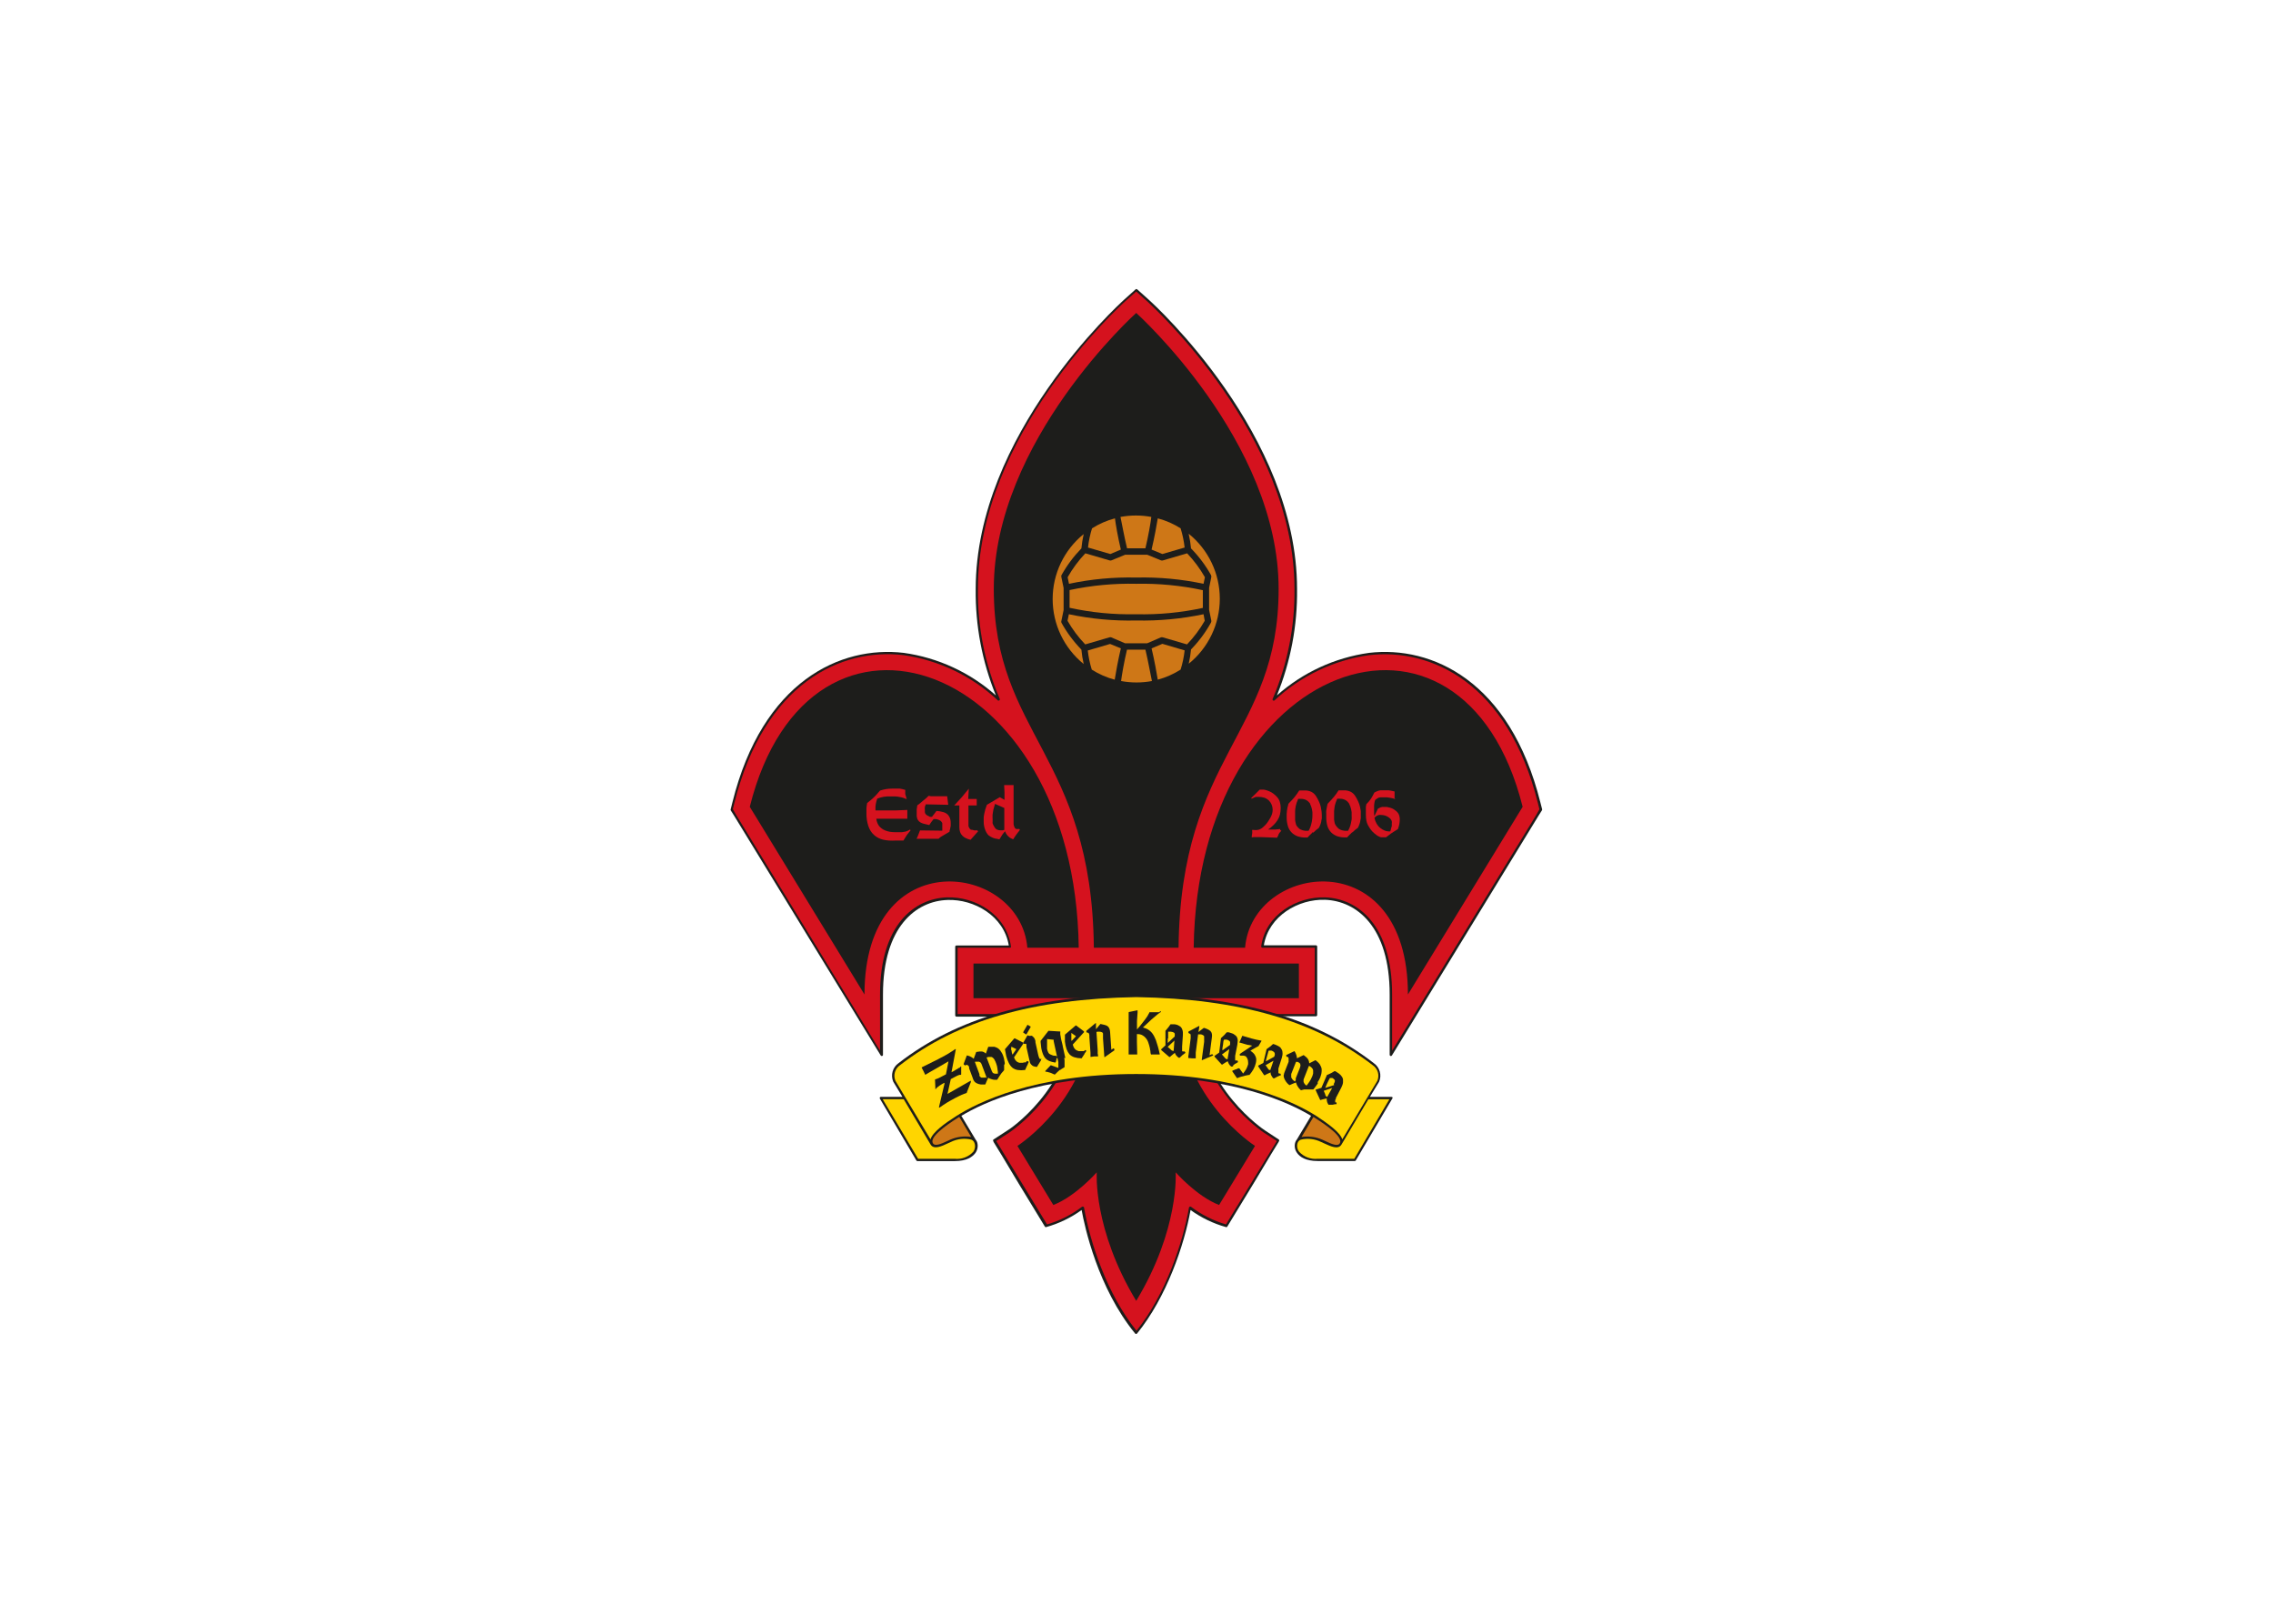 <svg clip-rule="evenodd" fill-rule="evenodd" stroke-linejoin="round" stroke-miterlimit="2" viewBox="0 0 560 400" xmlns="http://www.w3.org/2000/svg"><g transform="matrix(.956 0 0 .956 159.103 -152.446)"><path d="m230.998 368.004-.457-1.781c-7.839-31.313-27.964-40.432-44.146-38.529-8.822 1.232-17.086 5.046-23.747 10.96 3.541-8.695 5.306-18.012 5.19-27.401 0-39.792-36.702-73.191-38.254-74.592l-2.938-2.633c-.121-.108-.306-.108-.427 0l-2.923 2.633c-1.522 1.416-38.27 34.815-38.27 74.592-.115 9.389 1.65 18.706 5.191 27.401-6.659-5.917-14.924-9.731-23.747-10.96-16.228-1.903-36.368 7.216-44.147 38.529l-.441 1.781c-.038.082-.038.177 0 .259l.959 1.522 37.707 61.653c.074.116.216.171.35.137.138-.036.233-.163.228-.305v-15.542c0-17.552 8.601-24.113 16.639-24.357 6.835-.244 14.523 4.08 15.786 11.722h-13.487c-.176 0-.32.144-.32.319v17.704c.008.173.147.312.32.32h30.293c-.913 18.648-16.973 29.304-17.126 29.304l-3.592 2.329c-.259.152-.122.366 0 .67l.426.7 1.522 2.482 4.567 7.611 6.683 10.976c.062.131.212.196.35.152 3.28-.917 6.372-2.407 9.134-4.4.761 4.202 4.171 20.095 13.792 31.831.063.067.151.105.243.105s.181-.038.244-.105c7.611-9.346 12.178-22.834 13.792-31.831 2.761 1.993 5.854 3.483 9.133 4.4.138.044.289-.021.351-.152l6.682-10.976 4.567-7.611 1.523-2.482.426-.7c.167-.304.304-.518 0-.685l-3.517-2.314c-.167-.106-16.227-10.732-17.141-29.395h30.294c.172-.008.312-.148.319-.32v-17.658c0-.176-.144-.32-.319-.32h-13.427c1.264-7.611 8.951-11.965 15.786-11.722 8.038.29 16.639 6.851 16.639 24.357v15.588c.001.14.094.264.228.305.134.034.276-.021.35-.137l37.707-61.653.959-1.522c.046-.078.062-.17.046-.259z" fill="#1d1d1b" fill-rule="nonzero"/><path d="m229.461 369.496-37.129 60.708v-14.476c0-18.009-8.905-24.738-17.247-25.027-7.216-.259-15.36 4.384-16.487 12.62-.016.089.012.18.076.244.059.065.141.103.229.106h13.502v17.095h-30.324c-.084.001-.166.033-.228.092-.023.074-.023.154 0 .228.746 19.196 17.263 30.126 17.43 30.233l3.334 2.161c-1.37 2.238-11.859 19.455-13.092 21.495-3.267-.959-6.331-2.507-9.042-4.567-.094-.054-.21-.054-.304 0-.106.038-.182.132-.198.244-1.523 8.798-5.937 22.301-13.518 31.724-7.612-9.408-12.011-22.926-13.518-31.724-.016-.112-.092-.206-.198-.244-.095-.051-.21-.051-.304 0-2.706 2.068-5.772 3.616-9.043 4.567-1.233-2.04-11.721-19.257-13.091-21.495l3.333-2.161c.168-.107 16.746-11.037 17.446-30.233 0-.175-.145-.32-.32-.32h-30.4v-17.095h13.503c.088-.001.171-.04.228-.106.038-.077.038-.167 0-.244-1.126-8.236-9.271-12.879-16.486-12.62-8.342.289-17.248 7.018-17.248 25.027v14.476l-37.052-60.708-.883-1.522.411-1.645c7.733-30.932 27.553-39.944 43.522-38.057 9.121 1.297 17.627 5.369 24.357 11.661.113.097.282.097.395 0 .117-.081.161-.234.107-.365-3.843-8.976-5.762-18.658-5.632-28.421 0-39.58 36.534-72.75 38.057-74.135l2.74-2.436 2.725 2.451c1.522 1.385 38.057 34.616 38.057 74.135.121 9.762-1.798 19.443-5.633 28.421-.06.131-.015.288.107.365.111.089.27.089.38 0 6.73-6.293 15.235-10.365 24.357-11.66 15.953-1.873 35.774 7.139 43.507 38.057l.411 1.644z" fill="#d5121e" fill-rule="nonzero"/><path d="m137.667 419.731h-22.545c0 22.621-19.348 35.013-19.348 35.013l9.255 15.223c5.754-2.223 11.189-8.419 11.189-8.419s-1.005 14.614 10.169 33.125c11.189-18.511 10.169-33.125 10.169-33.125s5.434 6.196 11.188 8.419l9.256-15.223s-19.333-12.392-19.333-35.013z" fill="#1d1d1b" fill-rule="nonzero"/><path d="m84.448 407.751h83.863v8.936h-83.863z" fill="#1d1d1b"/><g fill-rule="nonzero"><path d="m26.799 367.365 29.563 48.363c0-39.58 40.127-33.902 41.969-12.057h13.244c-.99-74.333-69.401-97.822-84.776-36.306z" fill="#1d1d1b"/><path d="m141.199 403.671h13.243c1.842-21.845 41.97-27.523 41.97 12.057l29.562-48.363c-15.375-61.516-83.786-38.027-84.775 36.306z" fill="#1d1d1b"/><path d="m126.387 240.102s-36.703 32.957-36.703 71.106c0 37.722 25.255 42.624 25.788 92.463h21.829c.533-49.824 25.788-54.802 25.788-92.463 0-38.149-36.702-71.106-36.702-71.106z" fill="#1d1d1b"/><path d="m192.454 442.261c-.051-.095-.151-.154-.259-.152h-5.587l2.375-3.897c.738-1.715.162-3.73-1.37-4.796-14.934-11.599-34.388-17.232-61.226-17.688-26.838.471-46.293 6.089-61.227 17.673-1.537 1.062-2.12 3.078-1.385 4.795l2.36 3.898h-5.541c-.113-.004-.218.054-.274.152-.047.096-.047.208 0 .304l9.423 15.954c.051.095.151.153.258.152h9.606c3.182 0 4.567-1.111 5.313-2.055.595-.81.77-1.857.472-2.816-.097-.255-.236-.492-.411-.701l-3.654-6.089c5.663-3.425 20.003-10.138 45.06-10.138s39.381 6.713 45.059 10.138l-3.653 6.089c-.173.203-.307.435-.396.685-.32.958-.143 2.015.472 2.817.655.943 2.116 2.055 5.297 2.055h9.545c.108.001.208-.058.259-.153l9.423-15.953c.069-.073.092-.179.061-.274z" fill="#1d1d1b"/><path d="m83.854 452.43c-1.81-.282-3.663-.044-5.343.685-.274.106-.609.274-.974.441-1.264.594-3.045 1.401-3.532.518-.99-1.522 3.212-4.567 6.47-6.607l.319-.198z" fill="#ce7717"/><path d="m172.055 447.284.32.198c3.258 2.071 7.459 5.024 6.47 6.607-.548.883-2.269.076-3.517-.502-.365-.183-.715-.35-.989-.457-1.68-.73-3.534-.968-5.344-.685z" fill="#ce7717"/><path d="m84.402 456.251c-1.218 1.331-3.001 2.004-4.795 1.811h-9.423l-9.134-15.344h5.42l6.941 11.691c.838 1.355 2.847.411 4.308-.274l.944-.426c1.628-.805 3.488-1.01 5.252-.579.376.163.664.479.792.868.271.755.157 1.597-.305 2.253z" fill="#ffd500"/><path d="m126.387 436.217c-26.549 0-41.102 7.505-46.232 10.748-3.136 1.994-6.196 4.201-6.789 6.089l-9.028-15.071c-.633-1.461-.123-3.183 1.203-4.064 14.827-11.493 34.16-17.065 60.891-17.522 26.686.457 46.019 6.09 60.892 17.537 1.324.876 1.833 2.592 1.202 4.049l-9.027 15.071c-.578-1.827-3.653-4.034-6.789-6.089-5.146-3.243-19.775-10.748-46.323-10.748z" fill="#ffd500"/><path d="m182.589 458.062h-9.423c-1.793.188-3.573-.484-4.795-1.811-.493-.64-.641-1.483-.396-2.253.064-.185.162-.355.29-.503.145-.145.315-.264.502-.35 1.764-.429 3.624-.225 5.252.579l.944.426c1.522.685 3.455 1.629 4.308.274l6.941-11.691h5.42z" fill="#ffd500"/><path d="m83.763 437.953-.426.213-5.344 3.045-.243.137.852-3.821 1.264-.67.365-.183.32-.137.319-.106h.305c.054-.02.094-.066.106-.122v-1.051c-.006-.035-.006-.071 0-.106v-.091c-.001-.026-.001-.051 0-.077v-.197c.012-.117.012-.234 0-.351.034-.039.034-.097 0-.137-.044-.035-.107-.035-.152 0l-.106.137-.107.122-.106.076h-.122l-.503.35h-.076l-.411.274-.441.259-.472.244 1.096-5.831c.025-.036.025-.085 0-.121-.039-.033-.098-.033-.137 0l-.868.578-.182.107-.685.441-.959.548-1.097.579-.578.319-4.262 2.116c-.017.034-.017.073 0 .107l.472.898.411.883h.121l.305-.213 2.801-1.599 2.603-1.522.183-.091-.655 3.334-1.218.639-.411.213-.35.168-.35.137-.381.121c-.056.017-.097.065-.106.122l.091 2.207c-.046.052-.046.131 0 .183h.152v-.076l.107-.122.198-.198.274-.228.365-.259.472-.304.518-.305.258-.122v.274l-1.309 5.542-.091.426c-.028.041-.028.096 0 .137.046.031.106.031.152 0 .35-.259.685-.487.99-.685l.928-.594.974-.563 1.173-.639.73-.366.761-.365.746-.305c.224-.092.453-.174.685-.243.006-.025.006-.051 0-.076l1.051-2.695c.022-.048.022-.104 0-.152.032-.026.051-.065.051-.107 0-.041-.019-.08-.051-.106z" fill="#1d1d1b"/><path d="m92.516 433.599c0-.264-.031-.507-.091-.731-.028-.225-.068-.449-.122-.669-.055-.217-.121-.43-.198-.64-.082-.253-.19-.498-.32-.73-.114-.219-.246-.428-.396-.625-.142-.185-.306-.354-.487-.502-.164-.135-.349-.243-.548-.32-.167-.074-.34-.135-.517-.182-.162-.014-.325-.014-.487 0h-1.02c-.048.013-.086.047-.107.091l-.578 1.659c-.137-.106-.274-.228-.396-.304-.182-.102-.376-.179-.579-.228-.212-.018-.426-.018-.639 0-.256.016-.511.051-.761.106-.034-.016-.073-.016-.107 0l-.654 1.766c-.206-.181-.431-.339-.67-.472-.299-.171-.622-.294-.959-.365-.046-.031-.106-.031-.152 0l-.792 2.116c-.044.046-.044.12 0 .167l.305.259c.043.022.093.022.137 0l.167-.122c.08-.022.164-.022.244 0 .078.008.153.04.213.092.068.058.13.124.182.197.059.056.106.123.137.198v.092c-.005.035-.005.071 0 .106v.183l.975 2.603c0 .167.121.304.167.411.045.123.112.236.198.335.07.114.164.213.274.289.125.091.258.173.396.244.156.076.319.138.487.182l.517.107c.173.015.346.015.518 0h.578c.054 0 .099-.039.107-.091.107-.274.228-.579.365-.899.137-.319.229-.502.366-.761.13.093.267.174.411.244.182.077.37.138.563.183.182.06.372.096.563.106.218.024.437.024.655 0 .037.022.084.022.122 0 0-.122.137-.243.213-.35l.213-.381.243-.35.229-.35.198-.274.243-.274.229-.259c.073-.08.139-.167.197-.258.009-.03.009-.062 0-.092v-1.218m-4.566 3.152c-.117.05-.24.086-.366.106-.157.016-.315.016-.472 0-.141.014-.284.014-.426 0-.095-.027-.183-.074-.259-.137l-.167-.183c-.044-.044-.08-.095-.107-.152.007-.061.007-.122 0-.182.005-.077.005-.153 0-.229l-1.172-3.151.122-.076h.685c.08-.015.163-.015.244 0 .098.021.192.063.274.122.107.061.197.151.258.258.088.131.155.275.198.427l1.02 2.694c.019.078.044.155.076.229.024.068.055.135.092.197l.091.198v.076l-.091.092m.532-5.511h.396c.122-.015.244-.015.366 0 .111.029.214.081.304.152.102.068.195.15.274.244.09.11.172.227.244.35 0 .107.121.244.197.411.077.167.153.381.214.548.079.204.145.412.198.624.059.22.1.444.121.67 0 .289.076.502.107.715.03.214 0 .411 0 .594h-.396c-.142.015-.284.015-.426 0l-.35-.137c-.107 0-.137-.076-.153-.106-.037-.047-.067-.098-.091-.153-.047-.067-.088-.138-.122-.213l-1.385-3.592h.137z" fill="#1d1d1b"/><path d="m98.255 432.884c-.034-.017-.073-.017-.107 0-.026.075-.062.147-.106.213l-.122.122h-.365c-.142.055-.291.091-.442.106h-.852c-.134-.031-.263-.082-.381-.152-.12-.048-.229-.12-.32-.213-.1-.071-.188-.158-.258-.259l-.229-.365c0-.137-.121-.259-.182-.396l2.42-3.577c.015-.04.015-.083 0-.122.007-.025.007-.051 0-.076l-2.192-1.127c-.046-.031-.106-.031-.152 0l-2.39 2.771c-.007.04-.007.081 0 .121l.304 1.645c.163.643.398 1.266.701 1.857.232.459.552.868.943 1.202.392.286.846.474 1.325.548.595.092 1.201.092 1.796 0 .034.017.073.017.107 0l.456-1.004c.037-.058.067-.119.092-.183l.137-.244v-.121c.041-.058.076-.119.106-.183l.107-.244c.044-.046.044-.12 0-.167l-.274-.137m-3.958-1.857c-.05-.16-.09-.323-.122-.487 0-.168 0-.335-.107-.548-.106-.214 0-.366 0-.533v-.305l1.31.64-.975 1.4z" fill="#1d1d1b"/><path d="m97.92 425.988c.028.016.063.016.091 0h.092l1.05-1.827c.046-.052.046-.131 0-.183l-.7-.411c-.034-.016-.073-.016-.107 0l-1.05 1.797c-.046.051-.046.131 0 .182z" fill="#1d1d1b"/><path d="m102.03 432.336c-.033-.019-.073-.019-.106 0-.029-.014-.063-.014-.092 0-.078.03-.165.03-.243 0-.074-.035-.133-.094-.168-.168 0-.106-.091-.213-.137-.35-.059-.153-.105-.311-.137-.472l-.73-3.303v-.274c0-.183-.092-.32-.122-.442-.031-.121-.107-.258-.152-.335-.063-.092-.134-.179-.214-.258l-.274-.259-.197-.122-.472.031h-.213l-.259-.107c-.049-.038-.119-.038-.168 0l-1.035 1.827c-.044.046-.044.12 0 .167l.168.168c.051.029.115.029.167 0 .029-.014.062-.014.091 0h.29c.006.025.006.051 0 .076.031.03.057.066.076.106v.655l.715 3.181.092.381c.024.14.06.277.106.411.024.096.059.188.107.274.051.092.118.174.198.244.089.098.185.19.289.274.136.101.291.173.456.213.203.066.412.107.625.122.038.019.083.019.121 0l1.02-1.66c.044-.046.044-.121 0-.167z" fill="#1d1d1b"/><path d="m108.119 432.092-.563-2.573c-.023-.159-.059-.317-.106-.471v-.107l-.168-.7c-.076-.274-.137-.548-.213-.838-.046-.185-.082-.373-.107-.563 0-.243-.091-.487-.137-.761-.045-.274 0-.487 0-.7s0-.122-.121-.122l-2.832-.167c-.033-.019-.073-.019-.106 0l-2.01 2.587v.366l.168 1.522c.088.521.231 1.031.426 1.522.144.394.355.76.624 1.081.278.296.615.53.989.685.489.2 1 .338 1.523.411.056.002.109-.027.137-.076 0 0 0-.152.106-.213v-.213c.04-.061.071-.128.092-.198.004-.04.004-.081 0-.122v-.122c.04-.064.086-.125.137-.182l.106-.168.259 1.172v.883c.009.132.009.264 0 .396v.229l-1.857-.67c-.041-.028-.096-.028-.137 0l-1.37 1.446c-.022.038-.022.084 0 .122.013.043.047.078.091.091h.274l.411.107.381.106.289.091.898.396c.04.033.098.033.137 0l.32-.304.319-.32.153-.137.167-.152.32-.274h.106l.183-.122.122-.091.152-.092.35-.213.289-.182c.005-.031.005-.061 0-.092.014-.202.014-.406 0-.609.016-.182.016-.365 0-.548.014-.177.014-.355 0-.532-.02-.205-.05-.408-.091-.609m-2.207-.564h-.503l-.365-.121c-.188-.063-.371-.14-.548-.229-.208-.088-.377-.251-.472-.456-.161-.305-.269-.634-.32-.975v-.076c.004-.066.004-.132 0-.198v-2.237l1.705.182v.381l.792 3.623c.032.105.058.211.076.32z" fill="#1d1d1b"/><path d="m113.356 430.067c-.034-.014-.073-.014-.107 0h-.091c-.031.071-.078.133-.137.183-.03.039-.074.066-.122.076h-.411c-.152.015-.305.015-.456 0-.152.014-.305.014-.457 0-.131-.032-.259-.078-.381-.137-.127-.054-.25-.12-.365-.198-.102-.074-.194-.161-.274-.258-.093-.094-.17-.202-.228-.32l-.168-.396c-.049-.129-.09-.261-.122-.396l2.893-3.181c.019-.033.019-.074 0-.107.013-.029.013-.062 0-.091l-2.01-1.522c-.044-.036-.108-.036-.152 0l-2.755 2.359c-.023.032-.023.075 0 .107v1.674c.068.669.211 1.327.426 1.964.171.484.429.933.761 1.324.346.344.768.6 1.233.746.577.179 1.177.272 1.781.274.034.015.073.015.107 0l.609-.928.122-.168v-.091l.137-.198.167-.213.137-.229c.038-.049.038-.118 0-.167l-.259-.183m-3.562-2.42v-1.933l1.203.837-1.142 1.233v-.137" fill="#1d1d1b"/><path d="m120.663 429.626h-.091c-.035-.013-.073-.013-.107 0l-.487.335-.32-4.567c-.008-.326-.08-.646-.213-.944-.111-.243-.284-.453-.502-.609-.234-.131-.485-.228-.746-.289-.31-.091-.625-.163-.944-.213-.034-.014-.072-.014-.107 0l-1.126 1.34v-1.431c.022-.038.022-.085 0-.122-.039-.033-.098-.033-.137 0l-2.344 1.964c-.016.039-.016.082 0 .121v.168c-.001.005-.002.011-.002.016 0 .059.048.107.107.107.005 0 .011-.001.016-.001.132.015.261.051.381.106.07.04.128.098.167.168.047.123.083.25.107.38.02.177.02.356 0 .533l.289 4.064v.96c-.006.03-.006.061 0 .091h.107l.898-.122h.837c.034.014.073.014.107 0 .016-.034.016-.073 0-.106 0-.224-.031-.422-.092-.594-.009-.117-.009-.234 0-.35v-.244c-.008-.06-.008-.122 0-.183v-.091s-.274-4.034-.319-4.734l.319-.076c.142-.015.285-.015.427 0 .231.002.46.054.669.152.071.038.138.084.198.137.035.062.06.129.076.198.007.106.007.213 0 .32.011.126.011.253 0 .38v.563l.335 4.674c-.019.038-.019.083 0 .122.043.021.094.021.137 0l2.436-1.721c.026-.023.041-.056.041-.091s-.015-.068-.041-.091z" fill="#1d1d1b"/><path d="m132.476 420.294h-2.573c-.038-.019-.083-.019-.122 0 0 .168-.137.335-.213.472s-.152.305-.243.457l-.35.518-.488.669-.563.716c-.198.274-.38.487-.548.7l-.274.32c-.079.107-.171.204-.274.289 0 .107-.167.198-.243.289v-.304c-.007-.086-.007-.173 0-.259-.007-.096-.007-.193 0-.289v-1.325l.152-2.161v-.472c.016-.034.016-.073 0-.107-.034-.014-.073-.014-.107 0l-2.085.427c-.061.018-.103.073-.107.137v10.686c-.022.038-.022.084 0 .122h2.208c.011-.035.011-.072 0-.107l-.077-3.044v-2.086h.366c.276.009.549.065.807.168.27.12.521.279.745.471.222.202.421.426.594.67.157.232.285.483.381.746.1.264.186.534.259.807.06.213.121.457.182.731 0 .274.107.517.137.746.031.228 0 .502.122.791s0 .122.137.107h2.04c.033.016.073.016.106 0 .019-.033.019-.074 0-.107l-.289-1.263-.137-.518-.137-.457-.122-.395c-.088-.341-.195-.676-.319-1.005-.137-.335-.274-.639-.427-.929-.15-.295-.329-.575-.532-.837-.207-.255-.442-.484-.701-.685-.267-.203-.558-.371-.867-.502-.258-.105-.522-.191-.792-.259l2.162-2.025 1.096-.928c.35-.29.487-.427.563-.472l.35-.259.168-.107.274-.197c.035-.045.035-.108 0-.153-.032-.038-.08-.061-.13-.061-.092 0-.167.076-.167.168 0 .039.013.076.038.106z" fill="#1d1d1b"/><path d="m138.824 430.402c-.028-.016-.063-.016-.092 0h-.289c-.034.015-.072.015-.106 0l-.122-.106v-.137c-.014-.05-.014-.103 0-.152-.015-.081-.015-.164 0-.244v-.639l.198-2.923c.015-.249.015-.498 0-.746-.012-.224-.058-.445-.137-.655-.061-.196-.153-.381-.274-.548-.11-.165-.263-.296-.442-.38-.142-.104-.295-.19-.456-.259-.136-.064-.279-.11-.427-.137-.139-.039-.282-.064-.426-.076h-1.02c-.15.25-.318.489-.502.715-.176.238-.364.467-.563.685l-.244.274c-.007.03-.007.062 0 .092v3.668l-1.096 1.005c-.01.03-.01.062 0 .091-.014.035-.014.073 0 .107l2.07 1.781h.092c.029.011.061.011.091 0 .064-.073.135-.14.213-.198.042-.044.088-.085.137-.122l.183-.137.167-.152.229-.182.334-.259c.035.094.075.185.122.274.057.145.14.279.244.396.088.123.19.235.304.334.12.101.247.193.381.274.039.016.082.016.122 0l.152-.106.259-.228c.063-.079.134-.15.213-.214l.106-.106.533-.396.244-.183c.046-.051.046-.131 0-.182l-.137-.213m-4.263-3.38v-1.72h.427c.028-.016.063-.016.091 0h.198c.16.013.318.043.472.091.117.044.229.1.335.168.084.064.143.155.167.259.024.13.024.265 0 .395v.32l-1.796 1.675v-1.142m1.522 3.181h-.198l-.183-.076s-.121 0-.152-.091l-.152-.107-.137-.152-.716-.609 1.736-1.629z" fill="#1d1d1b"/><path d="m146.009 431.148c-.047-.044-.121-.044-.168 0l-.548.229.594-4.567c.055-.318.055-.642 0-.959-.053-.264-.179-.506-.365-.701-.203-.183-.434-.332-.685-.441-.298-.15-.609-.273-.929-.365-.037-.022-.084-.022-.122 0l-1.37 1.065.244-1.4c.018-.044.018-.093 0-.137-.04-.033-.098-.033-.137 0l-2.679 1.415v.275c-.004.06.034.116.091.137.126.041.244.102.35.182.07.053.118.128.137.213.016.127.016.255 0 .381.016.177.016.355 0 .533l-.517 4.049-.092.594v.35c-.016.033-.016.073 0 .106.028.017.063.017.092 0l.883.076h.837c.033.017.073.017.106 0 .014-.028.014-.062 0-.091v-1.096-.106-.198c0-.077.518-4.019.609-4.689h.335c.147-.014.295-.014.442 0 .116.027.228.068.335.122l.289.167c.059.053.111.115.152.183.016.075.016.153 0 .228.009.107.009.214 0 .32.007.127.007.254 0 .38v.533l-.609 4.567c-.019.038-.019.084 0 .122.035.031.087.031.122 0l2.725-1.157c.032-.017.059-.044.076-.076.016-.034.016-.073 0-.107z" fill="#1d1d1b"/><path d="m151.352 433.995.259-.198c.064-.029.117-.077.152-.137l.579-.335.258-.152c.01-.025.01-.052 0-.076.017-.034.017-.073 0-.107l-.121-.243c-.054-.041-.129-.041-.183 0h-.198c-.034.013-.072.013-.106 0-.04-.032-.075-.068-.107-.107v-.152c-.009-.05-.009-.102 0-.152-.008-.076-.008-.153 0-.229.007-.06.007-.122 0-.182v-.076c-.006-.066-.006-.133 0-.198v-.107l.563-2.877c.046-.241.071-.485.076-.731.039-.221.039-.448 0-.67-.031-.203-.098-.398-.198-.578-.089-.18-.226-.333-.395-.441-.123-.12-.261-.222-.411-.305-.131-.088-.275-.154-.427-.198l-.411-.137-.456-.137h-.396c-.038-.022-.084-.022-.122 0-.18.23-.373.448-.578.655-.213.228-.442.426-.64.609l-.274.243c-.013.024-.013.053 0 .076l-.441 3.639-1.203.852v.091c-.013.035-.013.073 0 .107l1.842 2.04h.198c.067-.072.144-.134.228-.183l.351-.228.258-.152.183-.107c.112-.079.229-.15.35-.213 0 .091 0 .213.091.289.043.145.104.283.183.411.079.136.171.263.274.381l.335.319c.038.022.084.022.122 0h.167l.259-.182m-1.522-1.72h-.198l-.183-.107-.137-.107c-.057-.037-.108-.084-.152-.137-.046-.042-.082-.094-.107-.152l-.639-.715 1.903-1.386-.457 2.634m-.989-4.719s0-.213.091-.35h.624c.165.023.325.074.472.152.114.059.222.13.32.213.077.066.126.158.137.259.03.135.03.276 0 .411v.32l-1.979 1.415c0-.38 0-.746.106-1.141.107-.396.107-1.081.198-1.462z" fill="#1d1d1b"/><path d="m156.832 431.118c-.105-.137-.222-.264-.35-.381l-.259-.213-.091-.076-.32-.228.518-.335.502-.274.457-.259.609-.32.761-1.309c.015-.039.015-.082 0-.122-.029-.011-.062-.011-.091 0l-1.264-.243c-.426-.092-.822-.183-1.218-.305l-2.222-.654c-.02-.021-.048-.032-.076-.032-.029 0-.056.011-.076.032-.122.289-.229.578-.366.867l-.152.32-.198.411c-.031.035-.031.087 0 .122.025.009.052.009.076 0l1.797.518.38.091h.122l.396.076.517.107-3.196 2.131c-.031.046-.031.106 0 .152v.198c.023.054.077.09.137.091h.913l.213.092h.107c.135.058.251.153.335.274.117.165.215.344.289.532.09.223.137.461.137.701.029.222.029.447 0 .669-.056.225-.132.444-.229.655-.091.213-.182.411-.289.609-.126.21-.263.413-.411.609l-.35.472-.974-1.34c-.049-.038-.119-.038-.168 0h-.106l-.32.137-.304.137h-.107l-.228.107-.503.198c-.032.017-.059.043-.076.076-.015.039-.015.082 0 .121l1.188 1.721c.046.03.106.03.152 0l.472-.183.396-.137.35-.091h.076l.746-.213.456-.092c.12-.037.242-.062.366-.076h.213c.382-.451.723-.935 1.02-1.446.132-.264.254-.523.365-.776.102-.269.189-.544.259-.823.085-.348.121-.707.107-1.065-.029-.294-.117-.579-.259-.837-.072-.135-.148-.267-.229-.396z" fill="#1d1d1b"/><path d="m163.759 429.611c-.12-.129-.247-.251-.381-.366-.123-.094-.256-.175-.396-.243l-.38-.183-.457-.198-.396-.121c-.039-.016-.082-.016-.121 0-.203.204-.417.397-.64.578-.227.187-.466.36-.715.518l-.289.213-.838 3.547-1.309.7v.091c-.016.034-.016.073 0 .107l1.522 2.268h.198c.071-.066.154-.118.244-.152l.365-.183.472-.213.396-.168c-.008.102-.008.204 0 .305.028.154.079.303.152.441.056.143.133.276.228.396.084.132.181.254.29.366.039.015.082.015.121 0h.168l.304-.168.29-.152.137-.091.593-.259.29-.107c.024.01.051.01.076 0 .014-.034.014-.072 0-.106l-.107-.259c-.028-.064-.101-.098-.167-.076h-.198l-.092-.076-.091-.122c-.007-.051-.007-.102 0-.152-.016-.055-.016-.113 0-.168-.014-.075-.014-.153 0-.228v-.533l.883-2.786c.076-.274.122-.517.167-.73.031-.223.031-.448 0-.67-.002-.199-.043-.396-.121-.579-.076-.193-.196-.365-.35-.502m-1.675 2.222-2.116 1.173c0-.396.152-.762.244-1.127.091-.365.213-.837.365-1.309 0 0 0-.198.137-.32h.685c.158.047.307.119.441.213.108.061.202.144.274.244.079.075.123.18.122.289.035.13.035.266 0 .396l-.091.304m-1.05 3.547h-.29c-.049-.041-.095-.087-.137-.137l-.137-.152-.106-.167-.548-.792 2.04-1.142z" fill="#1d1d1b"/><path d="m173.151 438.303c.136-.183.258-.377.366-.578.091-.198.198-.396.289-.609.097-.249.178-.503.243-.762.063-.239.104-.483.122-.73.024-.238.024-.478 0-.716-.024-.217-.086-.428-.182-.624-.071-.175-.158-.343-.259-.502-.087-.143-.189-.276-.305-.396l-.35-.335-.274-.228-.152-.137c-.042-.025-.095-.025-.137 0l-1.522.776c-.013-.175-.044-.348-.092-.517-.055-.206-.142-.401-.259-.579-.123-.177-.266-.341-.426-.487-.198-.179-.406-.347-.624-.502-.039-.033-.097-.033-.137 0l-1.629.791c-.029-.288-.085-.574-.167-.852-.109-.331-.257-.648-.442-.944-.049-.038-.118-.038-.167 0l-1.979.944c-.044.046-.044.121 0 .167v.198c.016.048.057.083.106.091h.183c.082.035.154.087.213.153.046.069.077.146.092.228.007.096.007.193 0 .289.01.071.01.143 0 .213.005.081.005.163 0 .244-.004.056-.004.112 0 .167l-1.02 2.603c-.059.134-.11.271-.153.411 0 .122 0 .229-.091.381-.023.136-.023.275 0 .411.026.156.067.309.122.457.067.161.143.319.228.472.092.167.213.335.289.456.109.144.226.281.351.411l.441.396c.042.025.095.025.137 0l.853-.38.761-.29c0 .153.091.32.152.472.066.194.159.379.274.548.092.175.205.339.335.487.141.178.299.341.472.488.033.019.073.019.106 0l.396-.107.365-.091h2.345l.243-.29c.153-.197.32-.411.503-.669.182-.259.289-.396.411-.579m-5.8-.487c-.123-.049-.24-.11-.35-.183-.125-.103-.242-.215-.35-.335-.096-.111-.177-.234-.244-.365-.058-.087-.094-.186-.107-.289-.007-.081-.007-.163 0-.244-.016-.065-.016-.133 0-.198v-.182c.003-.051.003-.102 0-.153l1.233-3.12h.442l.167.091c.075.04.146.086.214.137.08.049.152.11.213.183.05.094.081.198.091.304.03.12.03.246 0 .366-.019.157-.06.311-.122.456l-1.065 2.68v.213c-.007.076-.007.152 0 .228-.033.074-.058.15-.077.228h-.106m3.562-3.836h.137c.103.05.2.111.289.183l.305.274c.094.09.176.193.243.304.052.113.093.23.122.35.015.127.015.255 0 .381.008.142.008.284 0 .426 0 .122-.076.259-.122.411 0 .198-.137.366-.198.533-.078.204-.17.402-.274.594l-.35.578c-.137.213-.289.411-.411.579-.122.167-.228.319-.35.456l-.32-.243c-.107-.109-.2-.232-.274-.366-.062-.113-.117-.23-.167-.35v-.624z" fill="#1d1d1b"/><path d="m179.667 437.511c-.047-.2-.129-.391-.244-.563l-.32-.426c-.105-.118-.222-.226-.35-.32l-.35-.259-.122-.076-.289-.198-.365-.197c-.043-.022-.094-.022-.137 0-.259.167-.503.319-.731.441l-.792.381-.334.137h-.077l-1.446 3.349-1.385.426c-.039.012-.072.039-.091.076-.023.032-.023.075 0 .107l1.172 2.527h.106c.083-.04.17-.071.259-.092l.396-.106.502-.122.411-.091v.319c.006.155.031.309.076.457.028.154.08.303.153.441.062.145.138.282.228.411.033.019.074.019.107 0h.959l.639-.137h.381c.008-.035.008-.071 0-.106v-.259c-.006-.062-.059-.111-.122-.111-.01 0-.021.002-.031.004h-.198c-.007-.03-.007-.061 0-.091-.008-.045-.008-.092 0-.137-.008-.05-.008-.102 0-.152v-.168c0-.045 0-.137.092-.228l.076-.122v-.228l.076-.137 1.34-2.573c.115-.219.212-.449.289-.685.074-.206.121-.421.137-.639.023-.202.023-.407 0-.609m-2.284 1.309-2.298.731c.137-.35.274-.7.441-1.051.168-.35.381-.822.594-1.217l.183-.29h.609c.147.073.281.171.395.29.103.076.186.175.244.289.029.099.029.205 0 .304-.02.14-.067.274-.137.396l-.137.274m-1.659 3.288h-.183l-.091-.091c-.041-.047-.077-.098-.107-.152l-.152-.229c-.007-.06-.007-.122 0-.182l-.396-.883 2.192-.731z" fill="#1d1d1b"/><path d="m122.429 326.537-2.771-1.142-5.754 1.69c.189 1.673.535 3.324 1.035 4.932 1.824 1.162 3.816 2.035 5.907 2.588.258-1.583.822-4.886 1.583-8.068z" fill="#ce7717"/><path d="m139.509 302.043-6.196 1.812c-.176.068-.372.068-.548 0l-3.532-1.446h-5.693l-3.532 1.446c-.171.069-.362.069-.532 0l-6.196-1.812c-1.766 1.863-3.3 3.934-4.567 6.166l.35 1.689c5.693-1.207 11.506-1.748 17.324-1.613 5.827-.137 11.651.404 17.354 1.613l.35-1.689c-1.27-2.235-2.809-4.305-4.582-6.166z" fill="#ce7717"/><path d="m143.558 316.109v-4.567c-5.64-1.214-11.403-1.766-17.171-1.644-5.767-.132-11.53.409-17.172 1.614v4.567c5.638 1.232 11.402 1.789 17.172 1.659 5.768.14 11.532-.407 17.171-1.629z" fill="#ce7717"/><path d="m130.345 326.537c.761 3.182 1.339 6.485 1.598 8.068 2.083-.567 4.069-1.445 5.891-2.603.501-1.613.848-3.269 1.035-4.947l-5.739-1.69z" fill="#ce7717"/><path d="m143.741 317.738c-5.704 1.2-11.527 1.741-17.354 1.614-5.828.137-11.652-.404-17.354-1.614l-.35 1.69c1.269 2.208 2.802 4.253 4.566 6.089l6.196-1.811c.171-.069.362-.069.533 0l3.532 1.522h5.693l3.532-1.522c.176-.068.371-.068.548 0l6.195 1.811c1.767-1.835 3.3-3.88 4.567-6.089z" fill="#ce7717"/><path d="m128.761 326.872h-4.749c-.761 3.212-1.34 6.561-1.522 8.083 2.626.487 5.32.487 7.946 0-.335-1.522-.913-4.886-1.675-8.083z" fill="#ce7717"/><path d="m112.26 326.857c-2.012-2.073-3.742-4.402-5.145-6.927-.067-.171-.067-.361 0-.533l.563-2.74v-5.678l-.563-2.74c-.061-.178-.061-.37 0-.548 1.405-2.519 3.135-4.842 5.145-6.911.115-1.245.314-2.481.594-3.699-5.057 4.084-8 10.245-8 16.745 0 6.499 2.943 12.661 8 16.745-.28-1.224-.479-2.464-.594-3.714z" fill="#ce7717"/><path d="m139.92 297.081c.28 1.218.478 2.454.594 3.699 2.012 2.05 3.742 4.359 5.145 6.865.085.17.112.362.076.548l-.563 2.741v5.678l.563 2.74c.036.181.009.369-.076.533-1.397 2.528-3.128 4.858-5.145 6.926-.116 1.24-.314 2.471-.594 3.684 5.061-4.081 8.009-10.244 8.009-16.745 0-6.502-2.948-12.665-8.009-16.745z" fill="#ce7717"/><path d="m130.345 301.084 2.785 1.142 5.739-1.674c-.191-1.678-.538-3.334-1.035-4.948-1.82-1.154-3.807-2.022-5.891-2.572-.259 1.583-.837 4.871-1.598 8.052z" fill="#ce7717"/><path d="m122.429 301.084c-.761-3.181-1.325-6.469-1.522-8.052-2.09.548-4.082 1.415-5.907 2.572-.503 1.612-.849 3.269-1.035 4.948l5.754 1.674z" fill="#ce7717"/><path d="m124.027 300.749h4.734c.762-3.196 1.34-6.545 1.523-8.083-2.627-.487-5.32-.487-7.947 0 .335 1.538.914 4.887 1.69 8.083z" fill="#ce7717"/><path d="m163.804 373.53c-.089.078-.17.165-.243.259l-.198.213-.167.243-.137.244c0 .183-.137.35-.198.487s-.122.259-.168.35l-4.095-.152h-1.811c-.213 0-.427 0-.624.091 0-.289 0-.593.091-.928s0-.655 0-1.005h.457c.303.04.61.04.913 0 .255-.031.503-.108.731-.228.234-.115.454-.258.654-.427.213-.182.426-.395.67-.639s.426-.518.639-.807c.227-.323.436-.658.625-1.004.187-.334.34-.686.456-1.051.094-.332.146-.675.152-1.02.014-.89-.325-1.75-.943-2.39-.332-.319-.726-.568-1.157-.73-.492-.16-1.006-.237-1.523-.229-.202-.017-.406-.017-.608 0-.17.023-.335.075-.488.152l-.38.168-.305.152-.121-.183 1.096-1.065c.38-.366.73-.731 1.096-1.096h.989c.222.024.442.069.655.137l.852.304c.339.148.66.332.959.548.354.261.681.557.975.883.33.347.579.763.73 1.218.166.537.248 1.097.244 1.659-.002.574-.068 1.146-.198 1.705-.133.502-.343.98-.624 1.416-.285.449-.623.863-1.005 1.233-.432.436-.906.829-1.416 1.172h1.857l1.264-.122v.274z" fill="#d5121e"/><path d="m171.172 366.573c.092.213.198.441.29.67.091.237.162.481.213.731.062.26.103.524.121.791.016.284.016.569 0 .853.006.341-.02.683-.076 1.02-.031.344-.092.685-.182 1.019-.14.665-.387 1.302-.731 1.888h-.837c-.221-.029-.439-.069-.655-.122-.204-.059-.403-.135-.594-.228-.145-.07-.279-.162-.395-.274-.224-.209-.428-.438-.609-.685-.113-.204-.19-.425-.229-.655-.076-.284-.127-.574-.152-.867v-2.253c.011-.302.047-.602.107-.898 0-.274.106-.518.152-.746l.152-.548c.078-.147.144-.3.198-.457 0-.152.122-.32.198-.502h.67c.271-.004.542.027.807.091.235.059.46.152.669.274.208.113.394.262.548.441.163.155.306.329.427.518m.715 7.429c.259-.259.502-.503.746-.701.244-.197.487-.38.715-.548.146-.246.269-.506.366-.776.109-.271.196-.552.259-.837 0-.289.106-.563.152-.822.021-.238.021-.478 0-.716-.002-.397-.028-.793-.076-1.187-.044-.384-.11-.765-.198-1.142-.101-.429-.244-.847-.426-1.248-.217-.483-.466-.951-.746-1.401-.289-.487-.704-.887-1.203-1.157-.53-.258-1.115-.389-1.705-.38h-1.461c-.183.289-.381.578-.579.868l-.609.822c-.213.243-.441.517-.685.776-.243.259-.487.533-.761.792l-.182.213c0 .319-.153.609-.214.913-.061.305-.106.579-.137.837-.04.273-.065.547-.076.822v.868c-.01.794.103 1.585.335 2.344.193.616.533 1.175.99 1.629.434.419.953.741 1.522.944.633.208 1.297.311 1.964.304h.563l.35-.38.335-.335c.104-.114.216-.221.335-.32l.38-.395z" fill="#d5121e"/><path d="m181.265 366.573c.091.213.198.441.289.67.092.237.163.481.213.731.061.261.107.525.137.791v.853c.024.339.024.68 0 1.02-.044.343-.11.684-.198 1.019-.066.333-.162.66-.289.975-.125.314-.273.619-.441.913h-.853c-.215-.027-.429-.068-.639-.122-.207-.051-.406-.127-.594-.228-.152-.066-.291-.159-.411-.274-.224-.209-.427-.438-.609-.685-.147-.209-.261-.44-.335-.685-.068-.286-.119-.576-.152-.868v-2.253c.019-.301.054-.601.107-.898 0-.274.106-.518.152-.746s.107-.396.167-.548c.061-.152.122-.289.183-.457.061-.167.122-.319.198-.502h.685c.267-.003.533.027.792.091.235.06.46.152.669.274.211.117.401.266.564.442.153.159.291.332.411.517m.715 7.429c.259-.259.503-.502.746-.7.232-.197.476-.38.731-.548.141-.247.258-.507.35-.776.109-.272.196-.552.259-.838 0-.289.121-.563.152-.822.021-.238.021-.477 0-.715.023-.396.023-.792 0-1.188-.049-.384-.12-.765-.213-1.141-.101-.429-.244-.847-.426-1.249-.217-.483-.466-.951-.746-1.4-.287-.483-.697-.882-1.188-1.157-.536-.259-1.125-.389-1.72-.381h-1.431l-.578.868-.624.822c-.214.244-.442.518-.685.777-.244.258-.488.532-.746.791l-.198.213c-.076.32-.153.609-.198.914-.046.304-.107.578-.152.837-.046.259 0 .548 0 .822v.868c-.015.793.093 1.584.319 2.344.199.612.538 1.17.99 1.629.437.415.955.737 1.522.944.634.208 1.297.311 1.964.304h.578l.35-.381.335-.334c.104-.114.216-.221.335-.32l.381-.396z" fill="#d5121e"/><path d="m192.256 371.475v.624c0 .198 0 .38-.107.563-.106.183-.076.335-.121.518-.042.176-.098.35-.168.517h-.457c-.352-.006-.699-.083-1.019-.228-.394-.168-.763-.388-1.097-.655-.376-.297-.691-.664-.928-1.08-.272-.474-.468-.988-.579-1.523l.32-.335c.109-.098.233-.18.365-.243.152-.07.31-.126.472-.168.202-.026.407-.026.609 0 .331.005.659.056.975.153.321.096.625.245.898.441.259.16.483.372.654.624.143.205.218.45.213.7m.685-5.936c-.009-.081-.009-.163 0-.244v-1.796l-.761-.168-.73-.137h-.762c-.253-.015-.507-.015-.761 0-.207-.016-.416-.016-.624 0-.165.024-.327.059-.487.107-.169.041-.333.102-.487.182-.204.084-.402.181-.594.29-.152.319-.289.593-.441.852-.153.259-.29.518-.427.731s-.319.441-.517.685c-.198.243-.426.487-.685.746-.054.22-.095.444-.122.67v2.07c.001.51.047 1.02.137 1.522.081.415.225.816.426 1.188.198.334.366.624.533.867.159.229.331.448.518.655.171.184.354.357.548.517.182.168.396.32.593.472.198.153.427.274.625.366.174.099.365.166.563.198h.578c.223.015.447.015.67 0l.685-.518.716-.533.791-.517.868-.533c.152-.402.274-.814.365-1.233.078-.417.119-.84.122-1.264.006-.251-.019-.501-.076-.746-.036-.211-.103-.416-.198-.609-.093-.195-.216-.375-.365-.532-.159-.184-.343-.343-.548-.472-.203-.165-.422-.308-.655-.426-.23-.109-.469-.196-.715-.259-.245-.072-.494-.128-.746-.168-.254-.016-.508-.016-.761 0-.173-.018-.346-.018-.518 0l-.381.092c-.096.065-.198.121-.304.167l-.35.152-.929 1.949-.076-.518v-.928c-.008-.158-.008-.315 0-.472v-.533c.001-.311.026-.622.076-.929.046-.275.117-.545.213-.806.166-.132.339-.254.518-.366.111-.076.228-.142.35-.198.148-.053.301-.089.457-.106h1.613l.792.106c.261.036.521.087.776.153l.761.228z" fill="#d5121e"/><path d="m67.246 365.386c-.292-.132-.592-.244-.898-.335-.324-.101-.654-.178-.99-.229-.346-.07-.697-.115-1.05-.137h-2.086c-.29.013-.58.043-.867.092-.277.046-.552.107-.822.182-.3.078-.595.175-.883.29-.087.218-.158.441-.213.669-.066.225-.116.454-.153.685-.045.227-.075.455-.091.686v1.004h5.161l3.044-.122v2.269h-7.977c.021.328.093.652.214.959.11.301.258.588.441.852.198.262.434.493.7.685.295.22.617.399.959.533.362.136.733.243 1.112.32.402.066.809.102 1.217.106h1.995l.715-.122c.183-.028.362-.079.533-.152l.365-.167.229-.122.167-.107.183.168-.99 1.263-.867 1.401h-2.04c-.538.032-1.077.032-1.614 0-.512-.033-1.021-.104-1.522-.213-.443-.102-.872-.255-1.279-.457-.398-.197-.767-.448-1.096-.746-.341-.302-.638-.65-.883-1.035-.265-.418-.475-.868-.624-1.34-.311-.985-.47-2.011-.472-3.044v-1.401c0-.472.107-.944.183-1.431l1.218-1.004.456-.411.411-.411.472-.503c.163-.182.33-.38.503-.593l.258-.29c.499-.16 1.007-.287 1.523-.38.503-.083 1.012-.124 1.522-.122h2.101c.221.03.44.075.654.137l.7.183v1.065z" fill="#d5121e"/><path d="m72.117 366.725c0 .137 0 .259-.106.366l-.092.35c-.03.247-.03.498 0 .746-.017.192-.017.386 0 .578.028.143.074.281.137.411.096.113.203.215.32.305.162.118.342.211.533.274.063.037.124.077.183.121l.152.077h.502l1.172-1.523c.291.016.581.046.868.092.309.051.614.122.913.213.307.084.596.223.853.411.238.161.436.374.578.624.166.25.284.529.35.822.076.319.112.646.107.974.008.132.008.264 0 .396.009.101.009.203 0 .304l-.091.442c0 .213-.122.502-.213.852v.213l-.411.259c-.121.06-.238.126-.351.198l-.365.213-.517.305-.442.258c-.067.048-.138.089-.213.122l-.152.137c-.116.118-.238.23-.366.335h-3.607c-.224-.012-.447-.012-.67 0h-1.401c.076-.119.137-.247.183-.38.076-.168.137-.351.228-.564.092-.213.168-.426.244-.624s.167-.396.228-.593l5.739.076v-.396c.015-.101.015-.204 0-.305v-.487c.018-.136.018-.274 0-.411v-.335c-.035-.103-.087-.201-.152-.289-.068-.102-.15-.194-.244-.274-.105-.08-.217-.151-.335-.213-.128-.074-.267-.13-.411-.167l-.426-.107h-.685c-.042.076-.093.148-.152.213l-.35.442c-.137.182-.259.35-.35.502-.091.121-.172.248-.244.38-.533-.106-.944-.213-1.263-.304-.23-.048-.455-.12-.67-.213-.133-.048-.26-.11-.381-.183-.123-.082-.24-.174-.35-.274-.113-.107-.211-.23-.289-.365-.086-.136-.147-.285-.183-.442-.044-.16-.08-.323-.106-.487v-.548c-.016-.218-.016-.436 0-.654v-.594l.091-.548c0-.167 0-.335.107-.518l.365-.243c.119-.082.231-.174.335-.274.114-.083.221-.174.32-.274l.334-.289.381-.305.426-.35c.134-.109.261-.226.381-.35l.289-.305c.183 0 .381 0 .594.092h4.232l.274 2.207z" fill="#d5121e"/><path d="m85.285 367.014v-1.674h-2.192l.152-2.649-1.872 2.268-1.888 2.055h1.325v5.618c-.005.413.056.824.182 1.218.117.355.315.678.579.943.258.266.562.483.898.64.393.189.807.333 1.233.426l1.933-2.177-.198-.243h-.213c-.029.011-.062.011-.091 0h-.137c-.121.014-.244.014-.366 0-.121-.027-.238-.068-.35-.122l-.517-.061c-.107-.079-.205-.171-.289-.274-.077-.1-.144-.207-.198-.32-.059-.109-.1-.228-.122-.35v-5.298z" fill="#d5121e"/><path d="m89.365 370.364v-.944c.029-.302.075-.602.137-.898 0-.274.122-.579.213-.899.079-.344.176-.685.289-1.02l2.39 1.066v5.648l-.457.106h-.502c-.308-.001-.613-.063-.898-.182-.245-.103-.452-.278-.594-.503-.134-.2-.256-.409-.365-.624-.076-.183-.152-.335-.198-.472s0-.319 0-.533c-.017-.268-.017-.538 0-.806m1.842-5.42-3.319 1.964c-.152.381-.289.761-.395 1.127-.105.35-.191.706-.259 1.065-.08.346-.136.697-.168 1.051v1.141c.002.404.042.807.122 1.203.094.384.216.76.366 1.126.143.326.327.633.548.914.181.228.409.415.669.548.216.126.44.238.67.335l.579.182.563.092c.182.018.361.059.533.121l.669-1.08.183-.29.183-.228.198-.228c.067-.094.144-.181.228-.259.068.2.154.394.259.578.094.174.206.338.335.487l.335.335c.088.091.185.173.289.244l.335.183.533.243c.152-.228.289-.426.411-.639.121-.213.274-.411.426-.609s.289-.396.441-.579l.442-.563-.122-.274h-.213c-.206.04-.418.04-.624 0-.164-.069-.299-.192-.381-.35-.069-.154-.13-.311-.183-.472-.041-.134-.072-.272-.091-.411v-10.077h-2.436l.092 1.781v2.024z" fill="#d5121e"/></g></g></svg>
